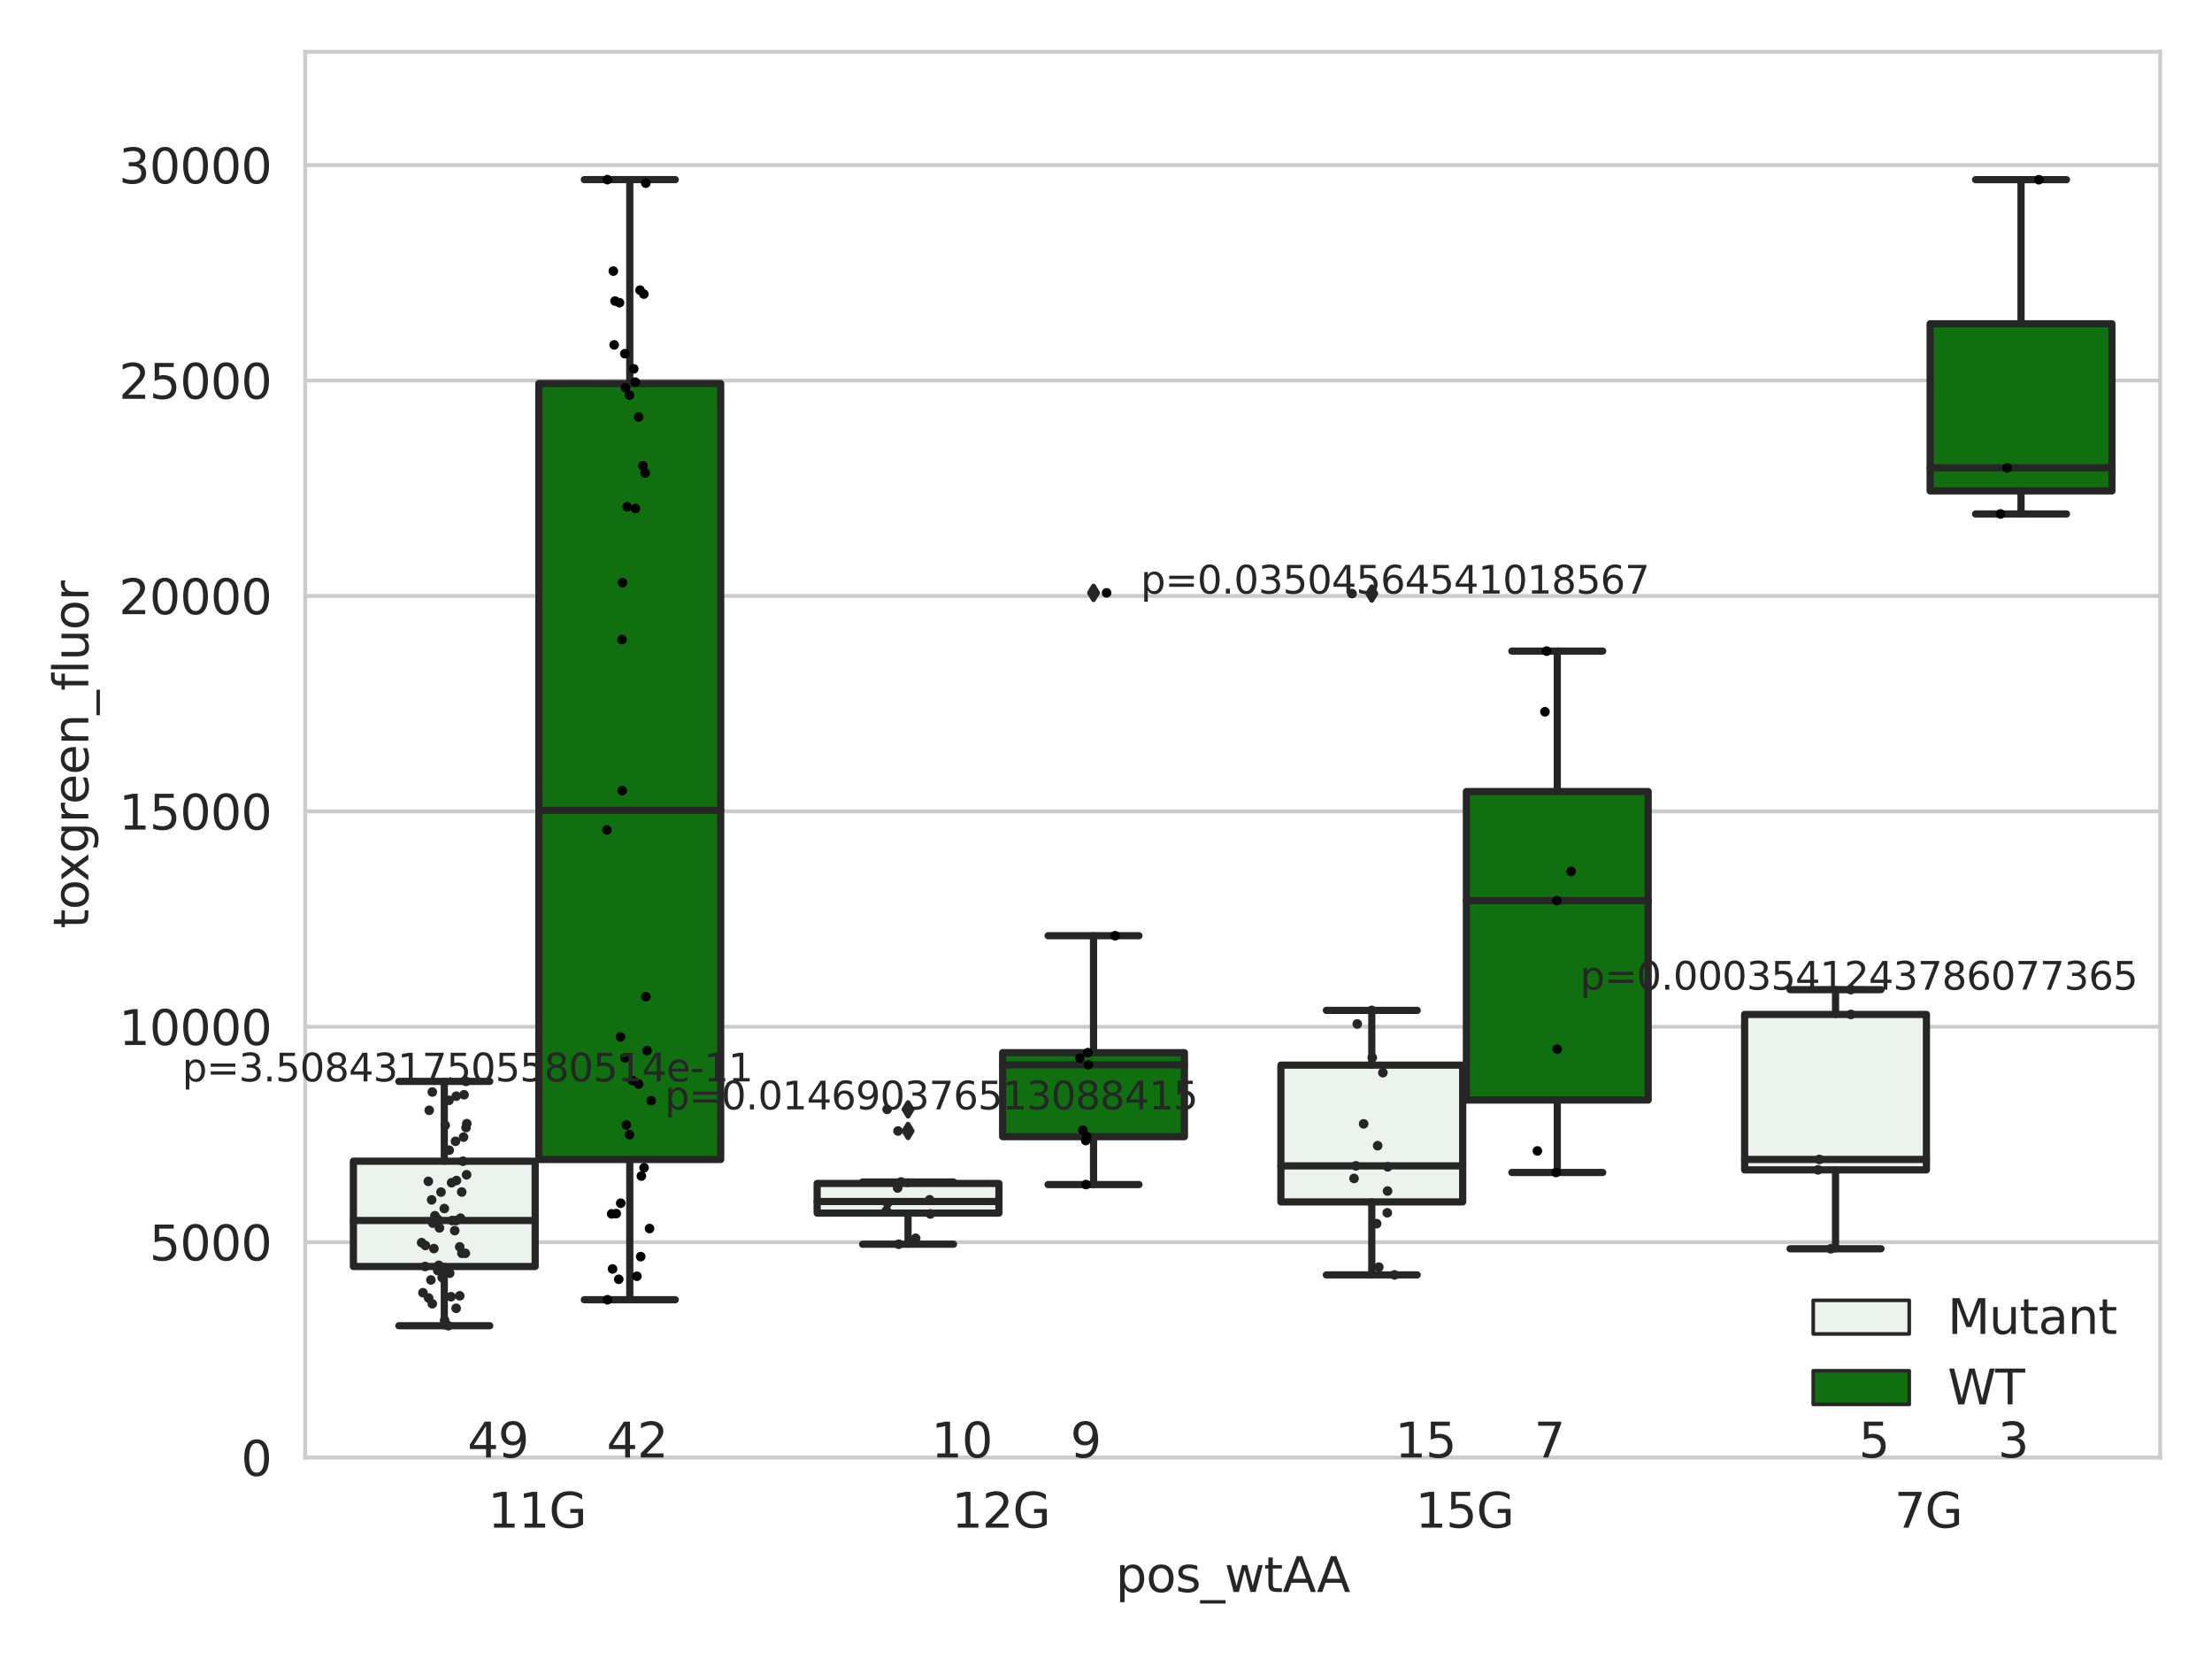 <?xml version="1.0" encoding="utf-8" standalone="no"?>
<!DOCTYPE svg PUBLIC "-//W3C//DTD SVG 1.1//EN"
  "http://www.w3.org/Graphics/SVG/1.1/DTD/svg11.dtd">
<svg xmlns:xlink="http://www.w3.org/1999/xlink" width="460.8pt" height="345.6pt" viewBox="0 0 460.8 345.6" xmlns="http://www.w3.org/2000/svg" version="1.1">
 <defs>
  <style type="text/css">*{stroke-linejoin: round; stroke-linecap: butt}</style>
 </defs>
 <g id="figure_1">
  <g id="patch_1">
   <path d="M 0 345.6 
L 460.8 345.6 
L 460.8 0 
L 0 0 
z
" style="fill: #ffffff"/>
  </g>
  <g id="axes_1">
   <g id="patch_2">
    <path d="M 63.571 303.64 
L 450 303.64 
L 450 10.8 
L 63.571 10.8 
z
" style="fill: #ffffff"/>
   </g>
   <g id="matplotlib.axis_1">
    <g id="xtick_1">
     <g id="text_1">
      <!-- 11G -->
      <g style="fill: #262626" transform="translate(101.638 318.238)scale(0.1 -0.1)">
       <defs>
        <path id="DejaVuSans-31" d="M 794 531 
L 1825 531 
L 1825 4091 
L 703 3866 
L 703 4441 
L 1819 4666 
L 2450 4666 
L 2450 531 
L 3481 531 
L 3481 0 
L 794 0 
L 794 531 
z
" transform="scale(0.016)"/>
        <path id="DejaVuSans-47" d="M 3809 666 
L 3809 1919 
L 2778 1919 
L 2778 2438 
L 4434 2438 
L 4434 434 
Q 4069 175 3628 42 
Q 3188 -91 2688 -91 
Q 1594 -91 976 548 
Q 359 1188 359 2328 
Q 359 3472 976 4111 
Q 1594 4750 2688 4750 
Q 3144 4750 3555 4637 
Q 3966 4525 4313 4306 
L 4313 3634 
Q 3963 3931 3569 4081 
Q 3175 4231 2741 4231 
Q 1884 4231 1454 3753 
Q 1025 3275 1025 2328 
Q 1025 1384 1454 906 
Q 1884 428 2741 428 
Q 3075 428 3337 486 
Q 3600 544 3809 666 
z
" transform="scale(0.016)"/>
       </defs>
       <use xlink:href="#DejaVuSans-31"/>
       <use xlink:href="#DejaVuSans-31" x="63.623"/>
       <use xlink:href="#DejaVuSans-47" x="127.246"/>
      </g>
     </g>
    </g>
    <g id="xtick_2">
     <g id="text_2">
      <!-- 12G -->
      <g style="fill: #262626" transform="translate(198.245 318.238)scale(0.1 -0.1)">
       <defs>
        <path id="DejaVuSans-32" d="M 1228 531 
L 3431 531 
L 3431 0 
L 469 0 
L 469 531 
Q 828 903 1448 1529 
Q 2069 2156 2228 2338 
Q 2531 2678 2651 2914 
Q 2772 3150 2772 3378 
Q 2772 3750 2511 3984 
Q 2250 4219 1831 4219 
Q 1534 4219 1204 4116 
Q 875 4013 500 3803 
L 500 4441 
Q 881 4594 1212 4672 
Q 1544 4750 1819 4750 
Q 2544 4750 2975 4387 
Q 3406 4025 3406 3419 
Q 3406 3131 3298 2873 
Q 3191 2616 2906 2266 
Q 2828 2175 2409 1742 
Q 1991 1309 1228 531 
z
" transform="scale(0.016)"/>
       </defs>
       <use xlink:href="#DejaVuSans-31"/>
       <use xlink:href="#DejaVuSans-32" x="63.623"/>
       <use xlink:href="#DejaVuSans-47" x="127.246"/>
      </g>
     </g>
    </g>
    <g id="xtick_3">
     <g id="text_3">
      <!-- 15G -->
      <g style="fill: #262626" transform="translate(294.853 318.238)scale(0.1 -0.1)">
       <defs>
        <path id="DejaVuSans-35" d="M 691 4666 
L 3169 4666 
L 3169 4134 
L 1269 4134 
L 1269 2991 
Q 1406 3038 1543 3061 
Q 1681 3084 1819 3084 
Q 2600 3084 3056 2656 
Q 3513 2228 3513 1497 
Q 3513 744 3044 326 
Q 2575 -91 1722 -91 
Q 1428 -91 1123 -41 
Q 819 9 494 109 
L 494 744 
Q 775 591 1075 516 
Q 1375 441 1709 441 
Q 2250 441 2565 725 
Q 2881 1009 2881 1497 
Q 2881 1984 2565 2268 
Q 2250 2553 1709 2553 
Q 1456 2553 1204 2497 
Q 953 2441 691 2322 
L 691 4666 
z
" transform="scale(0.016)"/>
       </defs>
       <use xlink:href="#DejaVuSans-31"/>
       <use xlink:href="#DejaVuSans-35" x="63.623"/>
       <use xlink:href="#DejaVuSans-47" x="127.246"/>
      </g>
     </g>
    </g>
    <g id="xtick_4">
     <g id="text_4">
      <!-- 7G -->
      <g style="fill: #262626" transform="translate(394.641 318.238)scale(0.1 -0.1)">
       <defs>
        <path id="DejaVuSans-37" d="M 525 4666 
L 3525 4666 
L 3525 4397 
L 1831 0 
L 1172 0 
L 2766 4134 
L 525 4134 
L 525 4666 
z
" transform="scale(0.016)"/>
       </defs>
       <use xlink:href="#DejaVuSans-37"/>
       <use xlink:href="#DejaVuSans-47" x="63.623"/>
      </g>
     </g>
    </g>
    <g id="text_5">
     <!-- pos_wtAA -->
     <g style="fill: #262626" transform="translate(232.42 331.638)scale(0.1 -0.1)">
      <defs>
       <path id="DejaVuSans-70" d="M 1159 525 
L 1159 -1331 
L 581 -1331 
L 581 3500 
L 1159 3500 
L 1159 2969 
Q 1341 3281 1617 3432 
Q 1894 3584 2278 3584 
Q 2916 3584 3314 3078 
Q 3713 2572 3713 1747 
Q 3713 922 3314 415 
Q 2916 -91 2278 -91 
Q 1894 -91 1617 61 
Q 1341 213 1159 525 
z
M 3116 1747 
Q 3116 2381 2855 2742 
Q 2594 3103 2138 3103 
Q 1681 3103 1420 2742 
Q 1159 2381 1159 1747 
Q 1159 1113 1420 752 
Q 1681 391 2138 391 
Q 2594 391 2855 752 
Q 3116 1113 3116 1747 
z
" transform="scale(0.016)"/>
       <path id="DejaVuSans-6f" d="M 1959 3097 
Q 1497 3097 1228 2736 
Q 959 2375 959 1747 
Q 959 1119 1226 758 
Q 1494 397 1959 397 
Q 2419 397 2687 759 
Q 2956 1122 2956 1747 
Q 2956 2369 2687 2733 
Q 2419 3097 1959 3097 
z
M 1959 3584 
Q 2709 3584 3137 3096 
Q 3566 2609 3566 1747 
Q 3566 888 3137 398 
Q 2709 -91 1959 -91 
Q 1206 -91 779 398 
Q 353 888 353 1747 
Q 353 2609 779 3096 
Q 1206 3584 1959 3584 
z
" transform="scale(0.016)"/>
       <path id="DejaVuSans-73" d="M 2834 3397 
L 2834 2853 
Q 2591 2978 2328 3040 
Q 2066 3103 1784 3103 
Q 1356 3103 1142 2972 
Q 928 2841 928 2578 
Q 928 2378 1081 2264 
Q 1234 2150 1697 2047 
L 1894 2003 
Q 2506 1872 2764 1633 
Q 3022 1394 3022 966 
Q 3022 478 2636 193 
Q 2250 -91 1575 -91 
Q 1294 -91 989 -36 
Q 684 19 347 128 
L 347 722 
Q 666 556 975 473 
Q 1284 391 1588 391 
Q 1994 391 2212 530 
Q 2431 669 2431 922 
Q 2431 1156 2273 1281 
Q 2116 1406 1581 1522 
L 1381 1569 
Q 847 1681 609 1914 
Q 372 2147 372 2553 
Q 372 3047 722 3315 
Q 1072 3584 1716 3584 
Q 2034 3584 2315 3537 
Q 2597 3491 2834 3397 
z
" transform="scale(0.016)"/>
       <path id="DejaVuSans-5f" d="M 3263 -1063 
L 3263 -1509 
L -63 -1509 
L -63 -1063 
L 3263 -1063 
z
" transform="scale(0.016)"/>
       <path id="DejaVuSans-77" d="M 269 3500 
L 844 3500 
L 1563 769 
L 2278 3500 
L 2956 3500 
L 3675 769 
L 4391 3500 
L 4966 3500 
L 4050 0 
L 3372 0 
L 2619 2869 
L 1863 0 
L 1184 0 
L 269 3500 
z
" transform="scale(0.016)"/>
       <path id="DejaVuSans-74" d="M 1172 4494 
L 1172 3500 
L 2356 3500 
L 2356 3053 
L 1172 3053 
L 1172 1153 
Q 1172 725 1289 603 
Q 1406 481 1766 481 
L 2356 481 
L 2356 0 
L 1766 0 
Q 1100 0 847 248 
Q 594 497 594 1153 
L 594 3053 
L 172 3053 
L 172 3500 
L 594 3500 
L 594 4494 
L 1172 4494 
z
" transform="scale(0.016)"/>
       <path id="DejaVuSans-41" d="M 2188 4044 
L 1331 1722 
L 3047 1722 
L 2188 4044 
z
M 1831 4666 
L 2547 4666 
L 4325 0 
L 3669 0 
L 3244 1197 
L 1141 1197 
L 716 0 
L 50 0 
L 1831 4666 
z
" transform="scale(0.016)"/>
      </defs>
      <use xlink:href="#DejaVuSans-70"/>
      <use xlink:href="#DejaVuSans-6f" x="63.477"/>
      <use xlink:href="#DejaVuSans-73" x="124.658"/>
      <use xlink:href="#DejaVuSans-5f" x="176.758"/>
      <use xlink:href="#DejaVuSans-77" x="226.758"/>
      <use xlink:href="#DejaVuSans-74" x="308.545"/>
      <use xlink:href="#DejaVuSans-41" x="347.754"/>
      <use xlink:href="#DejaVuSans-41" x="418.912"/>
     </g>
    </g>
   </g>
   <g id="matplotlib.axis_2">
    <g id="ytick_1">
     <g id="line2d_1">
      <path d="M 63.571 303.64 
L 450 303.64 
" clip-path="url(#pd0b4ebf2c4)" style="fill: none; stroke: #cccccc; stroke-width: 0.8; stroke-linecap: round"/>
     </g>
     <g id="text_6">
      <!-- 0 -->
      <g style="fill: #262626" transform="translate(50.209 307.439)scale(0.1 -0.1)">
       <defs>
        <path id="DejaVuSans-30" d="M 2034 4250 
Q 1547 4250 1301 3770 
Q 1056 3291 1056 2328 
Q 1056 1369 1301 889 
Q 1547 409 2034 409 
Q 2525 409 2770 889 
Q 3016 1369 3016 2328 
Q 3016 3291 2770 3770 
Q 2525 4250 2034 4250 
z
M 2034 4750 
Q 2819 4750 3233 4129 
Q 3647 3509 3647 2328 
Q 3647 1150 3233 529 
Q 2819 -91 2034 -91 
Q 1250 -91 836 529 
Q 422 1150 422 2328 
Q 422 3509 836 4129 
Q 1250 4750 2034 4750 
z
" transform="scale(0.016)"/>
       </defs>
       <use xlink:href="#DejaVuSans-30"/>
      </g>
     </g>
    </g>
    <g id="ytick_2">
     <g id="line2d_2">
      <path d="M 63.571 258.767 
L 450 258.767 
" clip-path="url(#pd0b4ebf2c4)" style="fill: none; stroke: #cccccc; stroke-width: 0.8; stroke-linecap: round"/>
     </g>
     <g id="text_7">
      <!-- 5000 -->
      <g style="fill: #262626" transform="translate(31.121 262.566)scale(0.1 -0.1)">
       <use xlink:href="#DejaVuSans-35"/>
       <use xlink:href="#DejaVuSans-30" x="63.623"/>
       <use xlink:href="#DejaVuSans-30" x="127.246"/>
       <use xlink:href="#DejaVuSans-30" x="190.869"/>
      </g>
     </g>
    </g>
    <g id="ytick_3">
     <g id="line2d_3">
      <path d="M 63.571 213.894 
L 450 213.894 
" clip-path="url(#pd0b4ebf2c4)" style="fill: none; stroke: #cccccc; stroke-width: 0.8; stroke-linecap: round"/>
     </g>
     <g id="text_8">
      <!-- 10000 -->
      <g style="fill: #262626" transform="translate(24.759 217.694)scale(0.1 -0.1)">
       <use xlink:href="#DejaVuSans-31"/>
       <use xlink:href="#DejaVuSans-30" x="63.623"/>
       <use xlink:href="#DejaVuSans-30" x="127.246"/>
       <use xlink:href="#DejaVuSans-30" x="190.869"/>
       <use xlink:href="#DejaVuSans-30" x="254.492"/>
      </g>
     </g>
    </g>
    <g id="ytick_4">
     <g id="line2d_4">
      <path d="M 63.571 169.021 
L 450 169.021 
" clip-path="url(#pd0b4ebf2c4)" style="fill: none; stroke: #cccccc; stroke-width: 0.8; stroke-linecap: round"/>
     </g>
     <g id="text_9">
      <!-- 15000 -->
      <g style="fill: #262626" transform="translate(24.759 172.821)scale(0.1 -0.1)">
       <use xlink:href="#DejaVuSans-31"/>
       <use xlink:href="#DejaVuSans-35" x="63.623"/>
       <use xlink:href="#DejaVuSans-30" x="127.246"/>
       <use xlink:href="#DejaVuSans-30" x="190.869"/>
       <use xlink:href="#DejaVuSans-30" x="254.492"/>
      </g>
     </g>
    </g>
    <g id="ytick_5">
     <g id="line2d_5">
      <path d="M 63.571 124.149 
L 450 124.149 
" clip-path="url(#pd0b4ebf2c4)" style="fill: none; stroke: #cccccc; stroke-width: 0.8; stroke-linecap: round"/>
     </g>
     <g id="text_10">
      <!-- 20000 -->
      <g style="fill: #262626" transform="translate(24.759 127.948)scale(0.1 -0.1)">
       <use xlink:href="#DejaVuSans-32"/>
       <use xlink:href="#DejaVuSans-30" x="63.623"/>
       <use xlink:href="#DejaVuSans-30" x="127.246"/>
       <use xlink:href="#DejaVuSans-30" x="190.869"/>
       <use xlink:href="#DejaVuSans-30" x="254.492"/>
      </g>
     </g>
    </g>
    <g id="ytick_6">
     <g id="line2d_6">
      <path d="M 63.571 79.276 
L 450 79.276 
" clip-path="url(#pd0b4ebf2c4)" style="fill: none; stroke: #cccccc; stroke-width: 0.8; stroke-linecap: round"/>
     </g>
     <g id="text_11">
      <!-- 25000 -->
      <g style="fill: #262626" transform="translate(24.759 83.075)scale(0.1 -0.1)">
       <use xlink:href="#DejaVuSans-32"/>
       <use xlink:href="#DejaVuSans-35" x="63.623"/>
       <use xlink:href="#DejaVuSans-30" x="127.246"/>
       <use xlink:href="#DejaVuSans-30" x="190.869"/>
       <use xlink:href="#DejaVuSans-30" x="254.492"/>
      </g>
     </g>
    </g>
    <g id="ytick_7">
     <g id="line2d_7">
      <path d="M 63.571 34.403 
L 450 34.403 
" clip-path="url(#pd0b4ebf2c4)" style="fill: none; stroke: #cccccc; stroke-width: 0.8; stroke-linecap: round"/>
     </g>
     <g id="text_12">
      <!-- 30000 -->
      <g style="fill: #262626" transform="translate(24.759 38.202)scale(0.1 -0.1)">
       <defs>
        <path id="DejaVuSans-33" d="M 2597 2516 
Q 3050 2419 3304 2112 
Q 3559 1806 3559 1356 
Q 3559 666 3084 287 
Q 2609 -91 1734 -91 
Q 1441 -91 1130 -33 
Q 819 25 488 141 
L 488 750 
Q 750 597 1062 519 
Q 1375 441 1716 441 
Q 2309 441 2620 675 
Q 2931 909 2931 1356 
Q 2931 1769 2642 2001 
Q 2353 2234 1838 2234 
L 1294 2234 
L 1294 2753 
L 1863 2753 
Q 2328 2753 2575 2939 
Q 2822 3125 2822 3475 
Q 2822 3834 2567 4026 
Q 2313 4219 1838 4219 
Q 1578 4219 1281 4162 
Q 984 4106 628 3988 
L 628 4550 
Q 988 4650 1302 4700 
Q 1616 4750 1894 4750 
Q 2613 4750 3031 4423 
Q 3450 4097 3450 3541 
Q 3450 3153 3228 2886 
Q 3006 2619 2597 2516 
z
" transform="scale(0.016)"/>
       </defs>
       <use xlink:href="#DejaVuSans-33"/>
       <use xlink:href="#DejaVuSans-30" x="63.623"/>
       <use xlink:href="#DejaVuSans-30" x="127.246"/>
       <use xlink:href="#DejaVuSans-30" x="190.869"/>
       <use xlink:href="#DejaVuSans-30" x="254.492"/>
      </g>
     </g>
    </g>
    <g id="text_13">
     <!-- toxgreen_fluor -->
     <g style="fill: #262626" transform="translate(18.401 193.415)rotate(-90)scale(0.1 -0.1)">
      <defs>
       <path id="DejaVuSans-78" d="M 3513 3500 
L 2247 1797 
L 3578 0 
L 2900 0 
L 1881 1375 
L 863 0 
L 184 0 
L 1544 1831 
L 300 3500 
L 978 3500 
L 1906 2253 
L 2834 3500 
L 3513 3500 
z
" transform="scale(0.016)"/>
       <path id="DejaVuSans-67" d="M 2906 1791 
Q 2906 2416 2648 2759 
Q 2391 3103 1925 3103 
Q 1463 3103 1205 2759 
Q 947 2416 947 1791 
Q 947 1169 1205 825 
Q 1463 481 1925 481 
Q 2391 481 2648 825 
Q 2906 1169 2906 1791 
z
M 3481 434 
Q 3481 -459 3084 -895 
Q 2688 -1331 1869 -1331 
Q 1566 -1331 1297 -1286 
Q 1028 -1241 775 -1147 
L 775 -588 
Q 1028 -725 1275 -790 
Q 1522 -856 1778 -856 
Q 2344 -856 2625 -561 
Q 2906 -266 2906 331 
L 2906 616 
Q 2728 306 2450 153 
Q 2172 0 1784 0 
Q 1141 0 747 490 
Q 353 981 353 1791 
Q 353 2603 747 3093 
Q 1141 3584 1784 3584 
Q 2172 3584 2450 3431 
Q 2728 3278 2906 2969 
L 2906 3500 
L 3481 3500 
L 3481 434 
z
" transform="scale(0.016)"/>
       <path id="DejaVuSans-72" d="M 2631 2963 
Q 2534 3019 2420 3045 
Q 2306 3072 2169 3072 
Q 1681 3072 1420 2755 
Q 1159 2438 1159 1844 
L 1159 0 
L 581 0 
L 581 3500 
L 1159 3500 
L 1159 2956 
Q 1341 3275 1631 3429 
Q 1922 3584 2338 3584 
Q 2397 3584 2469 3576 
Q 2541 3569 2628 3553 
L 2631 2963 
z
" transform="scale(0.016)"/>
       <path id="DejaVuSans-65" d="M 3597 1894 
L 3597 1613 
L 953 1613 
Q 991 1019 1311 708 
Q 1631 397 2203 397 
Q 2534 397 2845 478 
Q 3156 559 3463 722 
L 3463 178 
Q 3153 47 2828 -22 
Q 2503 -91 2169 -91 
Q 1331 -91 842 396 
Q 353 884 353 1716 
Q 353 2575 817 3079 
Q 1281 3584 2069 3584 
Q 2775 3584 3186 3129 
Q 3597 2675 3597 1894 
z
M 3022 2063 
Q 3016 2534 2758 2815 
Q 2500 3097 2075 3097 
Q 1594 3097 1305 2825 
Q 1016 2553 972 2059 
L 3022 2063 
z
" transform="scale(0.016)"/>
       <path id="DejaVuSans-6e" d="M 3513 2113 
L 3513 0 
L 2938 0 
L 2938 2094 
Q 2938 2591 2744 2837 
Q 2550 3084 2163 3084 
Q 1697 3084 1428 2787 
Q 1159 2491 1159 1978 
L 1159 0 
L 581 0 
L 581 3500 
L 1159 3500 
L 1159 2956 
Q 1366 3272 1645 3428 
Q 1925 3584 2291 3584 
Q 2894 3584 3203 3211 
Q 3513 2838 3513 2113 
z
" transform="scale(0.016)"/>
       <path id="DejaVuSans-66" d="M 2375 4863 
L 2375 4384 
L 1825 4384 
Q 1516 4384 1395 4259 
Q 1275 4134 1275 3809 
L 1275 3500 
L 2222 3500 
L 2222 3053 
L 1275 3053 
L 1275 0 
L 697 0 
L 697 3053 
L 147 3053 
L 147 3500 
L 697 3500 
L 697 3744 
Q 697 4328 969 4595 
Q 1241 4863 1831 4863 
L 2375 4863 
z
" transform="scale(0.016)"/>
       <path id="DejaVuSans-6c" d="M 603 4863 
L 1178 4863 
L 1178 0 
L 603 0 
L 603 4863 
z
" transform="scale(0.016)"/>
       <path id="DejaVuSans-75" d="M 544 1381 
L 544 3500 
L 1119 3500 
L 1119 1403 
Q 1119 906 1312 657 
Q 1506 409 1894 409 
Q 2359 409 2629 706 
Q 2900 1003 2900 1516 
L 2900 3500 
L 3475 3500 
L 3475 0 
L 2900 0 
L 2900 538 
Q 2691 219 2414 64 
Q 2138 -91 1772 -91 
Q 1169 -91 856 284 
Q 544 659 544 1381 
z
M 1991 3584 
L 1991 3584 
z
" transform="scale(0.016)"/>
      </defs>
      <use xlink:href="#DejaVuSans-74"/>
      <use xlink:href="#DejaVuSans-6f" x="39.209"/>
      <use xlink:href="#DejaVuSans-78" x="97.266"/>
      <use xlink:href="#DejaVuSans-67" x="156.445"/>
      <use xlink:href="#DejaVuSans-72" x="219.922"/>
      <use xlink:href="#DejaVuSans-65" x="258.785"/>
      <use xlink:href="#DejaVuSans-65" x="320.309"/>
      <use xlink:href="#DejaVuSans-6e" x="381.832"/>
      <use xlink:href="#DejaVuSans-5f" x="445.211"/>
      <use xlink:href="#DejaVuSans-66" x="495.211"/>
      <use xlink:href="#DejaVuSans-6c" x="530.416"/>
      <use xlink:href="#DejaVuSans-75" x="558.199"/>
      <use xlink:href="#DejaVuSans-6f" x="621.578"/>
      <use xlink:href="#DejaVuSans-72" x="682.76"/>
     </g>
    </g>
   </g>
   <g id="patch_3">
    <path d="M 73.618 263.831 
L 111.488 263.831 
L 111.488 241.9 
L 73.618 241.9 
L 73.618 263.831 
z
" clip-path="url(#pd0b4ebf2c4)" style="fill: #ecf2ec; stroke: #262626; stroke-width: 1.5; stroke-linejoin: miter"/>
   </g>
   <g id="patch_4">
    <path d="M 112.261 241.539 
L 150.131 241.539 
L 150.131 79.898 
L 112.261 79.898 
L 112.261 241.539 
z
" clip-path="url(#pd0b4ebf2c4)" style="fill: #107010; stroke: #262626; stroke-width: 1.5; stroke-linejoin: miter"/>
   </g>
   <g id="patch_5">
    <path d="M 170.226 252.711 
L 208.096 252.711 
L 208.096 246.539 
L 170.226 246.539 
L 170.226 252.711 
z
" clip-path="url(#pd0b4ebf2c4)" style="fill: #ecf2ec; stroke: #262626; stroke-width: 1.5; stroke-linejoin: miter"/>
   </g>
   <g id="patch_6">
    <path d="M 208.868 236.788 
L 246.738 236.788 
L 246.738 219.291 
L 208.868 219.291 
L 208.868 236.788 
z
" clip-path="url(#pd0b4ebf2c4)" style="fill: #107010; stroke: #262626; stroke-width: 1.5; stroke-linejoin: miter"/>
   </g>
   <g id="patch_7">
    <path d="M 266.833 250.382 
L 304.703 250.382 
L 304.703 221.887 
L 266.833 221.887 
L 266.833 250.382 
z
" clip-path="url(#pd0b4ebf2c4)" style="fill: #ecf2ec; stroke: #262626; stroke-width: 1.5; stroke-linejoin: miter"/>
   </g>
   <g id="patch_8">
    <path d="M 305.476 229.16 
L 343.346 229.16 
L 343.346 164.898 
L 305.476 164.898 
L 305.476 229.16 
z
" clip-path="url(#pd0b4ebf2c4)" style="fill: #107010; stroke: #262626; stroke-width: 1.5; stroke-linejoin: miter"/>
   </g>
   <g id="patch_9">
    <path d="M 363.44 243.706 
L 401.31 243.706 
L 401.31 211.324 
L 363.44 211.324 
L 363.44 243.706 
z
" clip-path="url(#pd0b4ebf2c4)" style="fill: #ecf2ec; stroke: #262626; stroke-width: 1.5; stroke-linejoin: miter"/>
   </g>
   <g id="patch_10">
    <path d="M 402.083 102.265 
L 439.953 102.265 
L 439.953 67.446 
L 402.083 67.446 
L 402.083 102.265 
z
" clip-path="url(#pd0b4ebf2c4)" style="fill: #107010; stroke: #262626; stroke-width: 1.5; stroke-linejoin: miter"/>
   </g>
   <g id="patch_11">
    <path d="M 111.875 303.64 
L 111.875 303.64 
L 111.875 303.64 
L 111.875 303.64 
z
" clip-path="url(#pd0b4ebf2c4)" style="fill: #ecf2ec; stroke: #262626; stroke-width: 0.75; stroke-linejoin: miter"/>
   </g>
   <g id="patch_12">
    <path d="M 111.875 303.64 
L 111.875 303.64 
L 111.875 303.64 
L 111.875 303.64 
z
" clip-path="url(#pd0b4ebf2c4)" style="fill: #107010; stroke: #262626; stroke-width: 0.75; stroke-linejoin: miter"/>
   </g>
   <g id="PathCollection_1"/>
   <g id="PathCollection_2"/>
   <g id="line2d_8">
    <path d="M 92.553 263.831 
L 92.553 276.172 
" clip-path="url(#pd0b4ebf2c4)" style="fill: none; stroke: #262626; stroke-width: 1.5; stroke-linecap: round"/>
   </g>
   <g id="line2d_9">
    <path d="M 92.553 241.9 
L 92.553 225.272 
" clip-path="url(#pd0b4ebf2c4)" style="fill: none; stroke: #262626; stroke-width: 1.5; stroke-linecap: round"/>
   </g>
   <g id="line2d_10">
    <path d="M 83.086 276.172 
L 102.021 276.172 
" clip-path="url(#pd0b4ebf2c4)" style="fill: none; stroke: #262626; stroke-width: 1.5; stroke-linecap: round"/>
   </g>
   <g id="line2d_11">
    <path d="M 83.086 225.272 
L 102.021 225.272 
" clip-path="url(#pd0b4ebf2c4)" style="fill: none; stroke: #262626; stroke-width: 1.5; stroke-linecap: round"/>
   </g>
   <g id="line2d_12"/>
   <g id="line2d_13">
    <path d="M 131.196 241.539 
L 131.196 270.76 
" clip-path="url(#pd0b4ebf2c4)" style="fill: none; stroke: #262626; stroke-width: 1.5; stroke-linecap: round"/>
   </g>
   <g id="line2d_14">
    <path d="M 131.196 79.898 
L 131.196 37.422 
" clip-path="url(#pd0b4ebf2c4)" style="fill: none; stroke: #262626; stroke-width: 1.5; stroke-linecap: round"/>
   </g>
   <g id="line2d_15">
    <path d="M 121.729 270.76 
L 140.664 270.76 
" clip-path="url(#pd0b4ebf2c4)" style="fill: none; stroke: #262626; stroke-width: 1.5; stroke-linecap: round"/>
   </g>
   <g id="line2d_16">
    <path d="M 121.729 37.422 
L 140.664 37.422 
" clip-path="url(#pd0b4ebf2c4)" style="fill: none; stroke: #262626; stroke-width: 1.5; stroke-linecap: round"/>
   </g>
   <g id="line2d_17"/>
   <g id="line2d_18">
    <path d="M 189.161 252.711 
L 189.161 259.195 
" clip-path="url(#pd0b4ebf2c4)" style="fill: none; stroke: #262626; stroke-width: 1.5; stroke-linecap: round"/>
   </g>
   <g id="line2d_19">
    <path d="M 189.161 246.539 
L 189.161 246.226 
" clip-path="url(#pd0b4ebf2c4)" style="fill: none; stroke: #262626; stroke-width: 1.5; stroke-linecap: round"/>
   </g>
   <g id="line2d_20">
    <path d="M 179.693 259.195 
L 198.628 259.195 
" clip-path="url(#pd0b4ebf2c4)" style="fill: none; stroke: #262626; stroke-width: 1.5; stroke-linecap: round"/>
   </g>
   <g id="line2d_21">
    <path d="M 179.693 246.226 
L 198.628 246.226 
" clip-path="url(#pd0b4ebf2c4)" style="fill: none; stroke: #262626; stroke-width: 1.5; stroke-linecap: round"/>
   </g>
   <g id="line2d_22">
    <defs>
     <path id="m8ffcdf9b1b" d="M -0 1.414 
L 0.849 0 
L 0 -1.414 
L -0.849 -0 
z
" style="stroke: #262626; stroke-linejoin: miter"/>
    </defs>
    <g clip-path="url(#pd0b4ebf2c4)">
     <use xlink:href="#m8ffcdf9b1b" x="189.161" y="235.605" style="fill: #262626; stroke: #262626; stroke-linejoin: miter"/>
     <use xlink:href="#m8ffcdf9b1b" x="189.161" y="231.103" style="fill: #262626; stroke: #262626; stroke-linejoin: miter"/>
    </g>
   </g>
   <g id="line2d_23">
    <path d="M 227.803 236.788 
L 227.803 246.768 
" clip-path="url(#pd0b4ebf2c4)" style="fill: none; stroke: #262626; stroke-width: 1.5; stroke-linecap: round"/>
   </g>
   <g id="line2d_24">
    <path d="M 227.803 219.291 
L 227.803 194.929 
" clip-path="url(#pd0b4ebf2c4)" style="fill: none; stroke: #262626; stroke-width: 1.5; stroke-linecap: round"/>
   </g>
   <g id="line2d_25">
    <path d="M 218.336 246.768 
L 237.271 246.768 
" clip-path="url(#pd0b4ebf2c4)" style="fill: none; stroke: #262626; stroke-width: 1.5; stroke-linecap: round"/>
   </g>
   <g id="line2d_26">
    <path d="M 218.336 194.929 
L 237.271 194.929 
" clip-path="url(#pd0b4ebf2c4)" style="fill: none; stroke: #262626; stroke-width: 1.5; stroke-linecap: round"/>
   </g>
   <g id="line2d_27">
    <g clip-path="url(#pd0b4ebf2c4)">
     <use xlink:href="#m8ffcdf9b1b" x="227.803" y="123.506" style="fill: #262626; stroke: #262626; stroke-linejoin: miter"/>
    </g>
   </g>
   <g id="line2d_28">
    <path d="M 285.768 250.382 
L 285.768 265.585 
" clip-path="url(#pd0b4ebf2c4)" style="fill: none; stroke: #262626; stroke-width: 1.5; stroke-linecap: round"/>
   </g>
   <g id="line2d_29">
    <path d="M 285.768 221.887 
L 285.768 210.481 
" clip-path="url(#pd0b4ebf2c4)" style="fill: none; stroke: #262626; stroke-width: 1.5; stroke-linecap: round"/>
   </g>
   <g id="line2d_30">
    <path d="M 276.3 265.585 
L 295.235 265.585 
" clip-path="url(#pd0b4ebf2c4)" style="fill: none; stroke: #262626; stroke-width: 1.5; stroke-linecap: round"/>
   </g>
   <g id="line2d_31">
    <path d="M 276.3 210.481 
L 295.235 210.481 
" clip-path="url(#pd0b4ebf2c4)" style="fill: none; stroke: #262626; stroke-width: 1.5; stroke-linecap: round"/>
   </g>
   <g id="line2d_32">
    <g clip-path="url(#pd0b4ebf2c4)">
     <use xlink:href="#m8ffcdf9b1b" x="285.768" y="123.654" style="fill: #262626; stroke: #262626; stroke-linejoin: miter"/>
    </g>
   </g>
   <g id="line2d_33">
    <path d="M 324.411 229.16 
L 324.411 244.248 
" clip-path="url(#pd0b4ebf2c4)" style="fill: none; stroke: #262626; stroke-width: 1.5; stroke-linecap: round"/>
   </g>
   <g id="line2d_34">
    <path d="M 324.411 164.898 
L 324.411 135.634 
" clip-path="url(#pd0b4ebf2c4)" style="fill: none; stroke: #262626; stroke-width: 1.5; stroke-linecap: round"/>
   </g>
   <g id="line2d_35">
    <path d="M 314.943 244.248 
L 333.878 244.248 
" clip-path="url(#pd0b4ebf2c4)" style="fill: none; stroke: #262626; stroke-width: 1.5; stroke-linecap: round"/>
   </g>
   <g id="line2d_36">
    <path d="M 314.943 135.634 
L 333.878 135.634 
" clip-path="url(#pd0b4ebf2c4)" style="fill: none; stroke: #262626; stroke-width: 1.5; stroke-linecap: round"/>
   </g>
   <g id="line2d_37"/>
   <g id="line2d_38">
    <path d="M 382.375 243.706 
L 382.375 260.143 
" clip-path="url(#pd0b4ebf2c4)" style="fill: none; stroke: #262626; stroke-width: 1.5; stroke-linecap: round"/>
   </g>
   <g id="line2d_39">
    <path d="M 382.375 211.324 
L 382.375 206.163 
" clip-path="url(#pd0b4ebf2c4)" style="fill: none; stroke: #262626; stroke-width: 1.5; stroke-linecap: round"/>
   </g>
   <g id="line2d_40">
    <path d="M 372.907 260.143 
L 391.842 260.143 
" clip-path="url(#pd0b4ebf2c4)" style="fill: none; stroke: #262626; stroke-width: 1.5; stroke-linecap: round"/>
   </g>
   <g id="line2d_41">
    <path d="M 372.907 206.163 
L 391.842 206.163 
" clip-path="url(#pd0b4ebf2c4)" style="fill: none; stroke: #262626; stroke-width: 1.5; stroke-linecap: round"/>
   </g>
   <g id="line2d_42"/>
   <g id="line2d_43">
    <path d="M 421.018 102.265 
L 421.018 107.07 
" clip-path="url(#pd0b4ebf2c4)" style="fill: none; stroke: #262626; stroke-width: 1.5; stroke-linecap: round"/>
   </g>
   <g id="line2d_44">
    <path d="M 421.018 67.446 
L 421.018 37.432 
" clip-path="url(#pd0b4ebf2c4)" style="fill: none; stroke: #262626; stroke-width: 1.5; stroke-linecap: round"/>
   </g>
   <g id="line2d_45">
    <path d="M 411.55 107.07 
L 430.485 107.07 
" clip-path="url(#pd0b4ebf2c4)" style="fill: none; stroke: #262626; stroke-width: 1.5; stroke-linecap: round"/>
   </g>
   <g id="line2d_46">
    <path d="M 411.55 37.432 
L 430.485 37.432 
" clip-path="url(#pd0b4ebf2c4)" style="fill: none; stroke: #262626; stroke-width: 1.5; stroke-linecap: round"/>
   </g>
   <g id="line2d_47"/>
   <g id="line2d_48">
    <path d="M 73.618 254.255 
L 111.488 254.255 
" clip-path="url(#pd0b4ebf2c4)" style="fill: none; stroke: #262626; stroke-width: 1.5; stroke-linecap: round"/>
   </g>
   <g id="line2d_49">
    <path d="M 112.261 168.792 
L 150.131 168.792 
" clip-path="url(#pd0b4ebf2c4)" style="fill: none; stroke: #262626; stroke-width: 1.5; stroke-linecap: round"/>
   </g>
   <g id="line2d_50">
    <path d="M 170.226 250.294 
L 208.096 250.294 
" clip-path="url(#pd0b4ebf2c4)" style="fill: none; stroke: #262626; stroke-width: 1.5; stroke-linecap: round"/>
   </g>
   <g id="line2d_51">
    <path d="M 208.868 221.821 
L 246.738 221.821 
" clip-path="url(#pd0b4ebf2c4)" style="fill: none; stroke: #262626; stroke-width: 1.5; stroke-linecap: round"/>
   </g>
   <g id="line2d_52">
    <path d="M 266.833 242.869 
L 304.703 242.869 
" clip-path="url(#pd0b4ebf2c4)" style="fill: none; stroke: #262626; stroke-width: 1.5; stroke-linecap: round"/>
   </g>
   <g id="line2d_53">
    <path d="M 305.476 187.612 
L 343.346 187.612 
" clip-path="url(#pd0b4ebf2c4)" style="fill: none; stroke: #262626; stroke-width: 1.5; stroke-linecap: round"/>
   </g>
   <g id="line2d_54">
    <path d="M 363.44 241.532 
L 401.31 241.532 
" clip-path="url(#pd0b4ebf2c4)" style="fill: none; stroke: #262626; stroke-width: 1.5; stroke-linecap: round"/>
   </g>
   <g id="line2d_55">
    <path d="M 402.083 97.46 
L 439.953 97.46 
" clip-path="url(#pd0b4ebf2c4)" style="fill: none; stroke: #262626; stroke-width: 1.5; stroke-linecap: round"/>
   </g>
   <g id="patch_13">
    <path d="M 63.571 303.64 
L 63.571 10.8 
" style="fill: none; stroke: #cccccc; stroke-width: 0.8; stroke-linejoin: miter; stroke-linecap: square"/>
   </g>
   <g id="patch_14">
    <path d="M 450 303.64 
L 450 10.8 
" style="fill: none; stroke: #cccccc; stroke-width: 0.8; stroke-linejoin: miter; stroke-linecap: square"/>
   </g>
   <g id="patch_15">
    <path d="M 63.571 303.64 
L 450 303.64 
" style="fill: none; stroke: #cccccc; stroke-width: 0.8; stroke-linejoin: miter; stroke-linecap: square"/>
   </g>
   <g id="patch_16">
    <path d="M 63.571 10.8 
L 450 10.8 
" style="fill: none; stroke: #cccccc; stroke-width: 0.8; stroke-linejoin: miter; stroke-linecap: square"/>
   </g>
   <g id="PathCollection_3">
    <defs>
     <path id="C0_0_0a1fc7b100" d="M 0 1 
C 0.265 1 0.52 0.895 0.707 0.707 
C 0.895 0.52 1 0.265 1 -0 
C 1 -0.265 0.895 -0.52 0.707 -0.707 
C 0.52 -0.895 0.265 -1 0 -1 
C -0.265 -1 -0.52 -0.895 -0.707 -0.707 
C -0.895 -0.52 -1 -0.265 -1 0 
C -1 0.265 -0.895 0.52 -0.707 0.707 
C -0.52 0.895 -0.265 1 0 1 
z
"/>
    </defs>
    <g clip-path="url(#pd0b4ebf2c4)">
     <use xlink:href="#C0_0_0a1fc7b100" x="95.774" y="269.937" style="fill: #262626"/>
    </g>
    <g clip-path="url(#pd0b4ebf2c4)">
     <use xlink:href="#C0_0_0a1fc7b100" x="97.246" y="234.082" style="fill: #262626"/>
    </g>
    <g clip-path="url(#pd0b4ebf2c4)">
     <use xlink:href="#C0_0_0a1fc7b100" x="94.881" y="237.753" style="fill: #262626"/>
    </g>
    <g clip-path="url(#pd0b4ebf2c4)">
     <use xlink:href="#C0_0_0a1fc7b100" x="93.582" y="239.606" style="fill: #262626"/>
    </g>
    <g clip-path="url(#pd0b4ebf2c4)">
     <use xlink:href="#C0_0_0a1fc7b100" x="90.6" y="253.26" style="fill: #262626"/>
    </g>
    <g clip-path="url(#pd0b4ebf2c4)">
     <use xlink:href="#C0_0_0a1fc7b100" x="96.557" y="236.883" style="fill: #262626"/>
    </g>
    <g clip-path="url(#pd0b4ebf2c4)">
     <use xlink:href="#C0_0_0a1fc7b100" x="96.438" y="241.9" style="fill: #262626"/>
    </g>
    <g clip-path="url(#pd0b4ebf2c4)">
     <use xlink:href="#C0_0_0a1fc7b100" x="97.084" y="234.9" style="fill: #262626"/>
    </g>
    <g clip-path="url(#pd0b4ebf2c4)">
     <use xlink:href="#C0_0_0a1fc7b100" x="90.056" y="271.599" style="fill: #262626"/>
    </g>
    <g clip-path="url(#pd0b4ebf2c4)">
     <use xlink:href="#C0_0_0a1fc7b100" x="93.546" y="229.215" style="fill: #262626"/>
    </g>
    <g clip-path="url(#pd0b4ebf2c4)">
     <use xlink:href="#C0_0_0a1fc7b100" x="96.182" y="248.32" style="fill: #262626"/>
    </g>
    <g clip-path="url(#pd0b4ebf2c4)">
     <use xlink:href="#C0_0_0a1fc7b100" x="94.727" y="256.361" style="fill: #262626"/>
    </g>
    <g clip-path="url(#pd0b4ebf2c4)">
     <use xlink:href="#C0_0_0a1fc7b100" x="95.935" y="253.763" style="fill: #262626"/>
    </g>
    <g clip-path="url(#pd0b4ebf2c4)">
     <use xlink:href="#C0_0_0a1fc7b100" x="96.222" y="261.082" style="fill: #262626"/>
    </g>
    <g clip-path="url(#pd0b4ebf2c4)">
     <use xlink:href="#C0_0_0a1fc7b100" x="89.227" y="246.098" style="fill: #262626"/>
    </g>
    <g clip-path="url(#pd0b4ebf2c4)">
     <use xlink:href="#C0_0_0a1fc7b100" x="92.559" y="251.763" style="fill: #262626"/>
    </g>
    <g clip-path="url(#pd0b4ebf2c4)">
     <use xlink:href="#C0_0_0a1fc7b100" x="95.086" y="245.923" style="fill: #262626"/>
    </g>
    <g clip-path="url(#pd0b4ebf2c4)">
     <use xlink:href="#C0_0_0a1fc7b100" x="89.291" y="270.396" style="fill: #262626"/>
    </g>
    <g clip-path="url(#pd0b4ebf2c4)">
     <use xlink:href="#C0_0_0a1fc7b100" x="92.621" y="275.039" style="fill: #262626"/>
    </g>
    <g clip-path="url(#pd0b4ebf2c4)">
     <use xlink:href="#C0_0_0a1fc7b100" x="95.02" y="254.255" style="fill: #262626"/>
    </g>
    <g clip-path="url(#pd0b4ebf2c4)">
     <use xlink:href="#C0_0_0a1fc7b100" x="89.92" y="249.955" style="fill: #262626"/>
    </g>
    <g clip-path="url(#pd0b4ebf2c4)">
     <use xlink:href="#C0_0_0a1fc7b100" x="90.166" y="254.801" style="fill: #262626"/>
    </g>
    <g clip-path="url(#pd0b4ebf2c4)">
     <use xlink:href="#C0_0_0a1fc7b100" x="87.831" y="258.863" style="fill: #262626"/>
    </g>
    <g clip-path="url(#pd0b4ebf2c4)">
     <use xlink:href="#C0_0_0a1fc7b100" x="94.074" y="246.385" style="fill: #262626"/>
    </g>
    <g clip-path="url(#pd0b4ebf2c4)">
     <use xlink:href="#C0_0_0a1fc7b100" x="89.414" y="231.294" style="fill: #262626"/>
    </g>
    <g clip-path="url(#pd0b4ebf2c4)">
     <use xlink:href="#C0_0_0a1fc7b100" x="91.407" y="263.588" style="fill: #262626"/>
    </g>
    <g clip-path="url(#pd0b4ebf2c4)">
     <use xlink:href="#C0_0_0a1fc7b100" x="94.184" y="254.257" style="fill: #262626"/>
    </g>
    <g clip-path="url(#pd0b4ebf2c4)">
     <use xlink:href="#C0_0_0a1fc7b100" x="93.685" y="265.233" style="fill: #262626"/>
    </g>
    <g clip-path="url(#pd0b4ebf2c4)">
     <use xlink:href="#C0_0_0a1fc7b100" x="91.867" y="248.338" style="fill: #262626"/>
    </g>
    <g clip-path="url(#pd0b4ebf2c4)">
     <use xlink:href="#C0_0_0a1fc7b100" x="95.023" y="272.54" style="fill: #262626"/>
    </g>
    <g clip-path="url(#pd0b4ebf2c4)">
     <use xlink:href="#C0_0_0a1fc7b100" x="90.389" y="260.102" style="fill: #262626"/>
    </g>
    <g clip-path="url(#pd0b4ebf2c4)">
     <use xlink:href="#C0_0_0a1fc7b100" x="97.08" y="225.272" style="fill: #262626"/>
    </g>
    <g clip-path="url(#pd0b4ebf2c4)">
     <use xlink:href="#C0_0_0a1fc7b100" x="96.938" y="261.087" style="fill: #262626"/>
    </g>
    <g clip-path="url(#pd0b4ebf2c4)">
     <use xlink:href="#C0_0_0a1fc7b100" x="92.108" y="266.143" style="fill: #262626"/>
    </g>
    <g clip-path="url(#pd0b4ebf2c4)">
     <use xlink:href="#C0_0_0a1fc7b100" x="97.199" y="244.726" style="fill: #262626"/>
    </g>
    <g clip-path="url(#pd0b4ebf2c4)">
     <use xlink:href="#C0_0_0a1fc7b100" x="93.952" y="270.127" style="fill: #262626"/>
    </g>
    <g clip-path="url(#pd0b4ebf2c4)">
     <use xlink:href="#C0_0_0a1fc7b100" x="95.043" y="228.352" style="fill: #262626"/>
    </g>
    <g clip-path="url(#pd0b4ebf2c4)">
     <use xlink:href="#C0_0_0a1fc7b100" x="91.197" y="264.678" style="fill: #262626"/>
    </g>
    <g clip-path="url(#pd0b4ebf2c4)">
     <use xlink:href="#C0_0_0a1fc7b100" x="92.748" y="234.418" style="fill: #262626"/>
    </g>
    <g clip-path="url(#pd0b4ebf2c4)">
     <use xlink:href="#C0_0_0a1fc7b100" x="93.385" y="276.172" style="fill: #262626"/>
    </g>
    <g clip-path="url(#pd0b4ebf2c4)">
     <use xlink:href="#C0_0_0a1fc7b100" x="90.056" y="227.485" style="fill: #262626"/>
    </g>
    <g clip-path="url(#pd0b4ebf2c4)">
     <use xlink:href="#C0_0_0a1fc7b100" x="88.11" y="269.301" style="fill: #262626"/>
    </g>
    <g clip-path="url(#pd0b4ebf2c4)">
     <use xlink:href="#C0_0_0a1fc7b100" x="91.551" y="255.793" style="fill: #262626"/>
    </g>
    <g clip-path="url(#pd0b4ebf2c4)">
     <use xlink:href="#C0_0_0a1fc7b100" x="96.673" y="228.056" style="fill: #262626"/>
    </g>
    <g clip-path="url(#pd0b4ebf2c4)">
     <use xlink:href="#C0_0_0a1fc7b100" x="89.762" y="266.642" style="fill: #262626"/>
    </g>
    <g clip-path="url(#pd0b4ebf2c4)">
     <use xlink:href="#C0_0_0a1fc7b100" x="88.619" y="259.452" style="fill: #262626"/>
    </g>
    <g clip-path="url(#pd0b4ebf2c4)">
     <use xlink:href="#C0_0_0a1fc7b100" x="95.771" y="259.741" style="fill: #262626"/>
    </g>
    <g clip-path="url(#pd0b4ebf2c4)">
     <use xlink:href="#C0_0_0a1fc7b100" x="88.556" y="263.831" style="fill: #262626"/>
    </g>
    <g clip-path="url(#pd0b4ebf2c4)">
     <use xlink:href="#C0_0_0a1fc7b100" x="91.218" y="254.032" style="fill: #262626"/>
    </g>
   </g>
   <g id="PathCollection_4">
    <defs>
     <path id="C1_0_1e74901f4c" d="M 0 1 
C 0.265 1 0.52 0.895 0.707 0.707 
C 0.895 0.52 1 0.265 1 -0 
C 1 -0.265 0.895 -0.52 0.707 -0.707 
C 0.52 -0.895 0.265 -1 0 -1 
C -0.265 -1 -0.52 -0.895 -0.707 -0.707 
C -0.895 -0.52 -1 -0.265 -1 0 
C -1 0.265 -0.895 0.52 -0.707 0.707 
C -0.52 0.895 -0.265 1 0 1 
z
"/>
    </defs>
    <g clip-path="url(#pd0b4ebf2c4)">
     <use xlink:href="#C1_0_1e74901f4c" x="130.653" y="105.572"/>
    </g>
    <g clip-path="url(#pd0b4ebf2c4)">
     <use xlink:href="#C1_0_1e74901f4c" x="130.299" y="80.769"/>
    </g>
    <g clip-path="url(#pd0b4ebf2c4)">
     <use xlink:href="#C1_0_1e74901f4c" x="128.372" y="252.822"/>
    </g>
    <g clip-path="url(#pd0b4ebf2c4)">
     <use xlink:href="#C1_0_1e74901f4c" x="127.772" y="56.479"/>
    </g>
    <g clip-path="url(#pd0b4ebf2c4)">
     <use xlink:href="#C1_0_1e74901f4c" x="130.469" y="234.351"/>
    </g>
    <g clip-path="url(#pd0b4ebf2c4)">
     <use xlink:href="#C1_0_1e74901f4c" x="130.166" y="73.689"/>
    </g>
    <g clip-path="url(#pd0b4ebf2c4)">
     <use xlink:href="#C1_0_1e74901f4c" x="129.583" y="133.236"/>
    </g>
    <g clip-path="url(#pd0b4ebf2c4)">
     <use xlink:href="#C1_0_1e74901f4c" x="129.057" y="63.063"/>
    </g>
    <g clip-path="url(#pd0b4ebf2c4)">
     <use xlink:href="#C1_0_1e74901f4c" x="134.532" y="38.163"/>
    </g>
    <g clip-path="url(#pd0b4ebf2c4)">
     <use xlink:href="#C1_0_1e74901f4c" x="134.398" y="98.551"/>
    </g>
    <g clip-path="url(#pd0b4ebf2c4)">
     <use xlink:href="#C1_0_1e74901f4c" x="128.122" y="62.724"/>
    </g>
    <g clip-path="url(#pd0b4ebf2c4)">
     <use xlink:href="#C1_0_1e74901f4c" x="132.029" y="76.841"/>
    </g>
    <g clip-path="url(#pd0b4ebf2c4)">
     <use xlink:href="#C1_0_1e74901f4c" x="133.336" y="60.442"/>
    </g>
    <g clip-path="url(#pd0b4ebf2c4)">
     <use xlink:href="#C1_0_1e74901f4c" x="127.941" y="71.84"/>
    </g>
    <g clip-path="url(#pd0b4ebf2c4)">
     <use xlink:href="#C1_0_1e74901f4c" x="126.531" y="37.422"/>
    </g>
    <g clip-path="url(#pd0b4ebf2c4)">
     <use xlink:href="#C1_0_1e74901f4c" x="129.25" y="215.992"/>
    </g>
    <g clip-path="url(#pd0b4ebf2c4)">
     <use xlink:href="#C1_0_1e74901f4c" x="131.77" y="225.116"/>
    </g>
    <g clip-path="url(#pd0b4ebf2c4)">
     <use xlink:href="#C1_0_1e74901f4c" x="131.156" y="236.37"/>
    </g>
    <g clip-path="url(#pd0b4ebf2c4)">
     <use xlink:href="#C1_0_1e74901f4c" x="131.137" y="82.312"/>
    </g>
    <g clip-path="url(#pd0b4ebf2c4)">
     <use xlink:href="#C1_0_1e74901f4c" x="135.311" y="255.924"/>
    </g>
    <g clip-path="url(#pd0b4ebf2c4)">
     <use xlink:href="#C1_0_1e74901f4c" x="132.678" y="265.864"/>
    </g>
    <g clip-path="url(#pd0b4ebf2c4)">
     <use xlink:href="#C1_0_1e74901f4c" x="130.191" y="220.375"/>
    </g>
    <g clip-path="url(#pd0b4ebf2c4)">
     <use xlink:href="#C1_0_1e74901f4c" x="133.611" y="244.997"/>
    </g>
    <g clip-path="url(#pd0b4ebf2c4)">
     <use xlink:href="#C1_0_1e74901f4c" x="133.475" y="261.779"/>
    </g>
    <g clip-path="url(#pd0b4ebf2c4)">
     <use xlink:href="#C1_0_1e74901f4c" x="133.937" y="97.029"/>
    </g>
    <g clip-path="url(#pd0b4ebf2c4)">
     <use xlink:href="#C1_0_1e74901f4c" x="129.622" y="164.694"/>
    </g>
    <g clip-path="url(#pd0b4ebf2c4)">
     <use xlink:href="#C1_0_1e74901f4c" x="128.897" y="266.499"/>
    </g>
    <g clip-path="url(#pd0b4ebf2c4)">
     <use xlink:href="#C1_0_1e74901f4c" x="134.557" y="207.623"/>
    </g>
    <g clip-path="url(#pd0b4ebf2c4)">
     <use xlink:href="#C1_0_1e74901f4c" x="133.056" y="225.825"/>
    </g>
    <g clip-path="url(#pd0b4ebf2c4)">
     <use xlink:href="#C1_0_1e74901f4c" x="134.803" y="218.861"/>
    </g>
    <g clip-path="url(#pd0b4ebf2c4)">
     <use xlink:href="#C1_0_1e74901f4c" x="133.041" y="86.857"/>
    </g>
    <g clip-path="url(#pd0b4ebf2c4)">
     <use xlink:href="#C1_0_1e74901f4c" x="126.546" y="270.76"/>
    </g>
    <g clip-path="url(#pd0b4ebf2c4)">
     <use xlink:href="#C1_0_1e74901f4c" x="127.416" y="252.873"/>
    </g>
    <g clip-path="url(#pd0b4ebf2c4)">
     <use xlink:href="#C1_0_1e74901f4c" x="132.384" y="105.939"/>
    </g>
    <g clip-path="url(#pd0b4ebf2c4)">
     <use xlink:href="#C1_0_1e74901f4c" x="134.171" y="243.262"/>
    </g>
    <g clip-path="url(#pd0b4ebf2c4)">
     <use xlink:href="#C1_0_1e74901f4c" x="134.122" y="61.267"/>
    </g>
    <g clip-path="url(#pd0b4ebf2c4)">
     <use xlink:href="#C1_0_1e74901f4c" x="129.307" y="250.653"/>
    </g>
    <g clip-path="url(#pd0b4ebf2c4)">
     <use xlink:href="#C1_0_1e74901f4c" x="135.652" y="229.291"/>
    </g>
    <g clip-path="url(#pd0b4ebf2c4)">
     <use xlink:href="#C1_0_1e74901f4c" x="127.606" y="264.343"/>
    </g>
    <g clip-path="url(#pd0b4ebf2c4)">
     <use xlink:href="#C1_0_1e74901f4c" x="126.424" y="172.889"/>
    </g>
    <g clip-path="url(#pd0b4ebf2c4)">
     <use xlink:href="#C1_0_1e74901f4c" x="129.687" y="121.38"/>
    </g>
    <g clip-path="url(#pd0b4ebf2c4)">
     <use xlink:href="#C1_0_1e74901f4c" x="132.34" y="79.608"/>
    </g>
   </g>
   <g id="PathCollection_5">
    <defs>
     <path id="C2_0_44ea83804f" d="M 0 1 
C 0.265 1 0.52 0.895 0.707 0.707 
C 0.895 0.52 1 0.265 1 -0 
C 1 -0.265 0.895 -0.52 0.707 -0.707 
C 0.52 -0.895 0.265 -1 0 -1 
C -0.265 -1 -0.52 -0.895 -0.707 -0.707 
C -0.895 -0.52 -1 -0.265 -1 0 
C -1 0.265 -0.895 0.52 -0.707 0.707 
C -0.52 0.895 -0.265 1 0 1 
z
"/>
    </defs>
    <g clip-path="url(#pd0b4ebf2c4)">
     <use xlink:href="#C2_0_44ea83804f" x="193.807" y="252.885" style="fill: #262626"/>
    </g>
    <g clip-path="url(#pd0b4ebf2c4)">
     <use xlink:href="#C2_0_44ea83804f" x="187.075" y="235.605" style="fill: #262626"/>
    </g>
    <g clip-path="url(#pd0b4ebf2c4)">
     <use xlink:href="#C2_0_44ea83804f" x="193.663" y="249.936" style="fill: #262626"/>
    </g>
    <g clip-path="url(#pd0b4ebf2c4)">
     <use xlink:href="#C2_0_44ea83804f" x="184.8" y="231.103" style="fill: #262626"/>
    </g>
    <g clip-path="url(#pd0b4ebf2c4)">
     <use xlink:href="#C2_0_44ea83804f" x="190.751" y="257.951" style="fill: #262626"/>
    </g>
    <g clip-path="url(#pd0b4ebf2c4)">
     <use xlink:href="#C2_0_44ea83804f" x="187.214" y="259.195" style="fill: #262626"/>
    </g>
    <g clip-path="url(#pd0b4ebf2c4)">
     <use xlink:href="#C2_0_44ea83804f" x="186.996" y="247.477" style="fill: #262626"/>
    </g>
    <g clip-path="url(#pd0b4ebf2c4)">
     <use xlink:href="#C2_0_44ea83804f" x="184.664" y="252.189" style="fill: #262626"/>
    </g>
    <g clip-path="url(#pd0b4ebf2c4)">
     <use xlink:href="#C2_0_44ea83804f" x="184.885" y="250.652" style="fill: #262626"/>
    </g>
    <g clip-path="url(#pd0b4ebf2c4)">
     <use xlink:href="#C2_0_44ea83804f" x="187.699" y="246.226" style="fill: #262626"/>
    </g>
   </g>
   <g id="PathCollection_6">
    <defs>
     <path id="C3_0_2ea5b47220" d="M 0 1 
C 0.265 1 0.52 0.895 0.707 0.707 
C 0.895 0.52 1 0.265 1 -0 
C 1 -0.265 0.895 -0.52 0.707 -0.707 
C 0.52 -0.895 0.265 -1 0 -1 
C -0.265 -1 -0.52 -0.895 -0.707 -0.707 
C -0.895 -0.52 -1 -0.265 -1 0 
C -1 0.265 -0.895 0.52 -0.707 0.707 
C -0.52 0.895 -0.265 1 0 1 
z
"/>
    </defs>
    <g clip-path="url(#pd0b4ebf2c4)">
     <use xlink:href="#C3_0_2ea5b47220" x="225.583" y="235.432"/>
    </g>
    <g clip-path="url(#pd0b4ebf2c4)">
     <use xlink:href="#C3_0_2ea5b47220" x="226.627" y="219.291"/>
    </g>
    <g clip-path="url(#pd0b4ebf2c4)">
     <use xlink:href="#C3_0_2ea5b47220" x="226.742" y="221.821"/>
    </g>
    <g clip-path="url(#pd0b4ebf2c4)">
     <use xlink:href="#C3_0_2ea5b47220" x="226.236" y="246.768"/>
    </g>
    <g clip-path="url(#pd0b4ebf2c4)">
     <use xlink:href="#C3_0_2ea5b47220" x="224.965" y="220.438"/>
    </g>
    <g clip-path="url(#pd0b4ebf2c4)">
     <use xlink:href="#C3_0_2ea5b47220" x="230.523" y="123.506"/>
    </g>
    <g clip-path="url(#pd0b4ebf2c4)">
     <use xlink:href="#C3_0_2ea5b47220" x="226.186" y="237.598"/>
    </g>
    <g clip-path="url(#pd0b4ebf2c4)">
     <use xlink:href="#C3_0_2ea5b47220" x="226.401" y="236.788"/>
    </g>
    <g clip-path="url(#pd0b4ebf2c4)">
     <use xlink:href="#C3_0_2ea5b47220" x="232.306" y="194.929"/>
    </g>
   </g>
   <g id="PathCollection_7">
    <defs>
     <path id="C4_0_48df7cce0c" d="M 0 1 
C 0.265 1 0.52 0.895 0.707 0.707 
C 0.895 0.52 1 0.265 1 -0 
C 1 -0.265 0.895 -0.52 0.707 -0.707 
C 0.52 -0.895 0.265 -1 0 -1 
C -0.265 -1 -0.52 -0.895 -0.707 -0.707 
C -0.895 -0.52 -1 -0.265 -1 0 
C -1 0.265 -0.895 0.52 -0.707 0.707 
C -0.52 0.895 -0.265 1 0 1 
z
"/>
    </defs>
    <g clip-path="url(#pd0b4ebf2c4)">
     <use xlink:href="#C4_0_48df7cce0c" x="285.869" y="220.311" style="fill: #262626"/>
    </g>
    <g clip-path="url(#pd0b4ebf2c4)">
     <use xlink:href="#C4_0_48df7cce0c" x="285.755" y="210.481" style="fill: #262626"/>
    </g>
    <g clip-path="url(#pd0b4ebf2c4)">
     <use xlink:href="#C4_0_48df7cce0c" x="288.081" y="223.462" style="fill: #262626"/>
    </g>
    <g clip-path="url(#pd0b4ebf2c4)">
     <use xlink:href="#C4_0_48df7cce0c" x="286.991" y="238.673" style="fill: #262626"/>
    </g>
    <g clip-path="url(#pd0b4ebf2c4)">
     <use xlink:href="#C4_0_48df7cce0c" x="282.744" y="213.311" style="fill: #262626"/>
    </g>
    <g clip-path="url(#pd0b4ebf2c4)">
     <use xlink:href="#C4_0_48df7cce0c" x="282.071" y="245.493" style="fill: #262626"/>
    </g>
    <g clip-path="url(#pd0b4ebf2c4)">
     <use xlink:href="#C4_0_48df7cce0c" x="284.072" y="234.122" style="fill: #262626"/>
    </g>
    <g clip-path="url(#pd0b4ebf2c4)">
     <use xlink:href="#C4_0_48df7cce0c" x="288.992" y="252.648" style="fill: #262626"/>
    </g>
    <g clip-path="url(#pd0b4ebf2c4)">
     <use xlink:href="#C4_0_48df7cce0c" x="289.099" y="243.07" style="fill: #262626"/>
    </g>
    <g clip-path="url(#pd0b4ebf2c4)">
     <use xlink:href="#C4_0_48df7cce0c" x="289.052" y="248.115" style="fill: #262626"/>
    </g>
    <g clip-path="url(#pd0b4ebf2c4)">
     <use xlink:href="#C4_0_48df7cce0c" x="281.659" y="123.654" style="fill: #262626"/>
    </g>
    <g clip-path="url(#pd0b4ebf2c4)">
     <use xlink:href="#C4_0_48df7cce0c" x="282.47" y="242.869" style="fill: #262626"/>
    </g>
    <g clip-path="url(#pd0b4ebf2c4)">
     <use xlink:href="#C4_0_48df7cce0c" x="290.517" y="265.585" style="fill: #262626"/>
    </g>
    <g clip-path="url(#pd0b4ebf2c4)">
     <use xlink:href="#C4_0_48df7cce0c" x="287.24" y="263.963" style="fill: #262626"/>
    </g>
    <g clip-path="url(#pd0b4ebf2c4)">
     <use xlink:href="#C4_0_48df7cce0c" x="286.786" y="254.915" style="fill: #262626"/>
    </g>
   </g>
   <g id="PathCollection_8">
    <defs>
     <path id="C5_0_c375a49e80" d="M 0 1 
C 0.265 1 0.52 0.895 0.707 0.707 
C 0.895 0.52 1 0.265 1 -0 
C 1 -0.265 0.895 -0.52 0.707 -0.707 
C 0.52 -0.895 0.265 -1 0 -1 
C -0.265 -1 -0.52 -0.895 -0.707 -0.707 
C -0.895 -0.52 -1 -0.265 -1 0 
C -1 0.265 -0.895 0.52 -0.707 0.707 
C -0.52 0.895 -0.265 1 0 1 
z
"/>
    </defs>
    <g clip-path="url(#pd0b4ebf2c4)">
     <use xlink:href="#C5_0_c375a49e80" x="324.397" y="218.56"/>
    </g>
    <g clip-path="url(#pd0b4ebf2c4)">
     <use xlink:href="#C5_0_c375a49e80" x="321.845" y="148.277"/>
    </g>
    <g clip-path="url(#pd0b4ebf2c4)">
     <use xlink:href="#C5_0_c375a49e80" x="324.33" y="187.612"/>
    </g>
    <g clip-path="url(#pd0b4ebf2c4)">
     <use xlink:href="#C5_0_c375a49e80" x="322.198" y="135.634"/>
    </g>
    <g clip-path="url(#pd0b4ebf2c4)">
     <use xlink:href="#C5_0_c375a49e80" x="327.306" y="181.52"/>
    </g>
    <g clip-path="url(#pd0b4ebf2c4)">
     <use xlink:href="#C5_0_c375a49e80" x="320.27" y="239.76"/>
    </g>
    <g clip-path="url(#pd0b4ebf2c4)">
     <use xlink:href="#C5_0_c375a49e80" x="324.152" y="244.248"/>
    </g>
   </g>
   <g id="PathCollection_9">
    <defs>
     <path id="C6_0_88a9f4d4f2" d="M 0 1 
C 0.265 1 0.52 0.895 0.707 0.707 
C 0.895 0.52 1 0.265 1 -0 
C 1 -0.265 0.895 -0.52 0.707 -0.707 
C 0.52 -0.895 0.265 -1 0 -1 
C -0.265 -1 -0.52 -0.895 -0.707 -0.707 
C -0.895 -0.52 -1 -0.265 -1 0 
C -1 0.265 -0.895 0.52 -0.707 0.707 
C -0.52 0.895 -0.265 1 0 1 
z
"/>
    </defs>
    <g clip-path="url(#pd0b4ebf2c4)">
     <use xlink:href="#C6_0_88a9f4d4f2" x="381.39" y="260.143" style="fill: #262626"/>
    </g>
    <g clip-path="url(#pd0b4ebf2c4)">
     <use xlink:href="#C6_0_88a9f4d4f2" x="379.005" y="241.532" style="fill: #262626"/>
    </g>
    <g clip-path="url(#pd0b4ebf2c4)">
     <use xlink:href="#C6_0_88a9f4d4f2" x="378.719" y="243.706" style="fill: #262626"/>
    </g>
    <g clip-path="url(#pd0b4ebf2c4)">
     <use xlink:href="#C6_0_88a9f4d4f2" x="385.547" y="206.163" style="fill: #262626"/>
    </g>
    <g clip-path="url(#pd0b4ebf2c4)">
     <use xlink:href="#C6_0_88a9f4d4f2" x="385.581" y="211.324" style="fill: #262626"/>
    </g>
   </g>
   <g id="PathCollection_10">
    <defs>
     <path id="C7_0_bcdfda2491" d="M 0 1 
C 0.265 1 0.52 0.895 0.707 0.707 
C 0.895 0.52 1 0.265 1 -0 
C 1 -0.265 0.895 -0.52 0.707 -0.707 
C 0.52 -0.895 0.265 -1 0 -1 
C -0.265 -1 -0.52 -0.895 -0.707 -0.707 
C -0.895 -0.52 -1 -0.265 -1 0 
C -1 0.265 -0.895 0.52 -0.707 0.707 
C -0.52 0.895 -0.265 1 0 1 
z
"/>
    </defs>
    <g clip-path="url(#pd0b4ebf2c4)">
     <use xlink:href="#C7_0_bcdfda2491" x="418.116" y="97.46"/>
    </g>
    <g clip-path="url(#pd0b4ebf2c4)">
     <use xlink:href="#C7_0_bcdfda2491" x="424.727" y="37.432"/>
    </g>
    <g clip-path="url(#pd0b4ebf2c4)">
     <use xlink:href="#C7_0_bcdfda2491" x="416.729" y="107.07"/>
    </g>
   </g>
   <g id="text_14">
    <!-- 49 -->
    <g style="fill: #262626" transform="translate(97.384 303.625)scale(0.1 -0.1)">
     <defs>
      <path id="DejaVuSans-34" d="M 2419 4116 
L 825 1625 
L 2419 1625 
L 2419 4116 
z
M 2253 4666 
L 3047 4666 
L 3047 1625 
L 3713 1625 
L 3713 1100 
L 3047 1100 
L 3047 0 
L 2419 0 
L 2419 1100 
L 313 1100 
L 313 1709 
L 2253 4666 
z
" transform="scale(0.016)"/>
      <path id="DejaVuSans-39" d="M 703 97 
L 703 672 
Q 941 559 1184 500 
Q 1428 441 1663 441 
Q 2288 441 2617 861 
Q 2947 1281 2994 2138 
Q 2813 1869 2534 1725 
Q 2256 1581 1919 1581 
Q 1219 1581 811 2004 
Q 403 2428 403 3163 
Q 403 3881 828 4315 
Q 1253 4750 1959 4750 
Q 2769 4750 3195 4129 
Q 3622 3509 3622 2328 
Q 3622 1225 3098 567 
Q 2575 -91 1691 -91 
Q 1453 -91 1209 -44 
Q 966 3 703 97 
z
M 1959 2075 
Q 2384 2075 2632 2365 
Q 2881 2656 2881 3163 
Q 2881 3666 2632 3958 
Q 2384 4250 1959 4250 
Q 1534 4250 1286 3958 
Q 1038 3666 1038 3163 
Q 1038 2656 1286 2365 
Q 1534 2075 1959 2075 
z
" transform="scale(0.016)"/>
     </defs>
     <use xlink:href="#DejaVuSans-34"/>
     <use xlink:href="#DejaVuSans-39" x="63.623"/>
    </g>
   </g>
   <g id="text_15">
    <!-- p=3.5084317505580514e-11 -->
    <g style="fill: #262626" transform="translate(37.962 225.271)scale(0.08 -0.08)">
     <defs>
      <path id="DejaVuSans-3d" d="M 678 2906 
L 4684 2906 
L 4684 2381 
L 678 2381 
L 678 2906 
z
M 678 1631 
L 4684 1631 
L 4684 1100 
L 678 1100 
L 678 1631 
z
" transform="scale(0.016)"/>
      <path id="DejaVuSans-2e" d="M 684 794 
L 1344 794 
L 1344 0 
L 684 0 
L 684 794 
z
" transform="scale(0.016)"/>
      <path id="DejaVuSans-38" d="M 2034 2216 
Q 1584 2216 1326 1975 
Q 1069 1734 1069 1313 
Q 1069 891 1326 650 
Q 1584 409 2034 409 
Q 2484 409 2743 651 
Q 3003 894 3003 1313 
Q 3003 1734 2745 1975 
Q 2488 2216 2034 2216 
z
M 1403 2484 
Q 997 2584 770 2862 
Q 544 3141 544 3541 
Q 544 4100 942 4425 
Q 1341 4750 2034 4750 
Q 2731 4750 3128 4425 
Q 3525 4100 3525 3541 
Q 3525 3141 3298 2862 
Q 3072 2584 2669 2484 
Q 3125 2378 3379 2068 
Q 3634 1759 3634 1313 
Q 3634 634 3220 271 
Q 2806 -91 2034 -91 
Q 1263 -91 848 271 
Q 434 634 434 1313 
Q 434 1759 690 2068 
Q 947 2378 1403 2484 
z
M 1172 3481 
Q 1172 3119 1398 2916 
Q 1625 2713 2034 2713 
Q 2441 2713 2670 2916 
Q 2900 3119 2900 3481 
Q 2900 3844 2670 4047 
Q 2441 4250 2034 4250 
Q 1625 4250 1398 4047 
Q 1172 3844 1172 3481 
z
" transform="scale(0.016)"/>
      <path id="DejaVuSans-2d" d="M 313 2009 
L 1997 2009 
L 1997 1497 
L 313 1497 
L 313 2009 
z
" transform="scale(0.016)"/>
     </defs>
     <use xlink:href="#DejaVuSans-70"/>
     <use xlink:href="#DejaVuSans-3d" x="63.477"/>
     <use xlink:href="#DejaVuSans-33" x="147.266"/>
     <use xlink:href="#DejaVuSans-2e" x="210.889"/>
     <use xlink:href="#DejaVuSans-35" x="242.676"/>
     <use xlink:href="#DejaVuSans-30" x="306.299"/>
     <use xlink:href="#DejaVuSans-38" x="369.922"/>
     <use xlink:href="#DejaVuSans-34" x="433.545"/>
     <use xlink:href="#DejaVuSans-33" x="497.168"/>
     <use xlink:href="#DejaVuSans-31" x="560.791"/>
     <use xlink:href="#DejaVuSans-37" x="624.414"/>
     <use xlink:href="#DejaVuSans-35" x="688.037"/>
     <use xlink:href="#DejaVuSans-30" x="751.66"/>
     <use xlink:href="#DejaVuSans-35" x="815.283"/>
     <use xlink:href="#DejaVuSans-35" x="878.906"/>
     <use xlink:href="#DejaVuSans-38" x="942.529"/>
     <use xlink:href="#DejaVuSans-30" x="1006.152"/>
     <use xlink:href="#DejaVuSans-35" x="1069.775"/>
     <use xlink:href="#DejaVuSans-31" x="1133.398"/>
     <use xlink:href="#DejaVuSans-34" x="1197.021"/>
     <use xlink:href="#DejaVuSans-65" x="1260.645"/>
     <use xlink:href="#DejaVuSans-2d" x="1322.168"/>
     <use xlink:href="#DejaVuSans-31" x="1358.252"/>
     <use xlink:href="#DejaVuSans-31" x="1421.875"/>
    </g>
   </g>
   <g id="text_16">
    <!-- 42 -->
    <g style="fill: #262626" transform="translate(126.366 303.625)scale(0.1 -0.1)">
     <use xlink:href="#DejaVuSans-34"/>
     <use xlink:href="#DejaVuSans-32" x="63.623"/>
    </g>
   </g>
   <g id="text_17">
    <!-- 10 -->
    <g style="fill: #262626" transform="translate(193.991 303.625)scale(0.1 -0.1)">
     <use xlink:href="#DejaVuSans-31"/>
     <use xlink:href="#DejaVuSans-30" x="63.623"/>
    </g>
   </g>
   <g id="text_18">
    <!-- p=0.014690376513088415 -->
    <g style="fill: #262626" transform="translate(138.473 231.103)scale(0.08 -0.08)">
     <defs>
      <path id="DejaVuSans-36" d="M 2113 2584 
Q 1688 2584 1439 2293 
Q 1191 2003 1191 1497 
Q 1191 994 1439 701 
Q 1688 409 2113 409 
Q 2538 409 2786 701 
Q 3034 994 3034 1497 
Q 3034 2003 2786 2293 
Q 2538 2584 2113 2584 
z
M 3366 4563 
L 3366 3988 
Q 3128 4100 2886 4159 
Q 2644 4219 2406 4219 
Q 1781 4219 1451 3797 
Q 1122 3375 1075 2522 
Q 1259 2794 1537 2939 
Q 1816 3084 2150 3084 
Q 2853 3084 3261 2657 
Q 3669 2231 3669 1497 
Q 3669 778 3244 343 
Q 2819 -91 2113 -91 
Q 1303 -91 875 529 
Q 447 1150 447 2328 
Q 447 3434 972 4092 
Q 1497 4750 2381 4750 
Q 2619 4750 2861 4703 
Q 3103 4656 3366 4563 
z
" transform="scale(0.016)"/>
     </defs>
     <use xlink:href="#DejaVuSans-70"/>
     <use xlink:href="#DejaVuSans-3d" x="63.477"/>
     <use xlink:href="#DejaVuSans-30" x="147.266"/>
     <use xlink:href="#DejaVuSans-2e" x="210.889"/>
     <use xlink:href="#DejaVuSans-30" x="242.676"/>
     <use xlink:href="#DejaVuSans-31" x="306.299"/>
     <use xlink:href="#DejaVuSans-34" x="369.922"/>
     <use xlink:href="#DejaVuSans-36" x="433.545"/>
     <use xlink:href="#DejaVuSans-39" x="497.168"/>
     <use xlink:href="#DejaVuSans-30" x="560.791"/>
     <use xlink:href="#DejaVuSans-33" x="624.414"/>
     <use xlink:href="#DejaVuSans-37" x="688.037"/>
     <use xlink:href="#DejaVuSans-36" x="751.66"/>
     <use xlink:href="#DejaVuSans-35" x="815.283"/>
     <use xlink:href="#DejaVuSans-31" x="878.906"/>
     <use xlink:href="#DejaVuSans-33" x="942.529"/>
     <use xlink:href="#DejaVuSans-30" x="1006.152"/>
     <use xlink:href="#DejaVuSans-38" x="1069.775"/>
     <use xlink:href="#DejaVuSans-38" x="1133.398"/>
     <use xlink:href="#DejaVuSans-34" x="1197.021"/>
     <use xlink:href="#DejaVuSans-31" x="1260.645"/>
     <use xlink:href="#DejaVuSans-35" x="1324.268"/>
    </g>
   </g>
   <g id="text_19">
    <!-- 9 -->
    <g style="fill: #262626" transform="translate(222.973 303.625)scale(0.1 -0.1)">
     <use xlink:href="#DejaVuSans-39"/>
    </g>
   </g>
   <g id="text_20">
    <!-- 15 -->
    <g style="fill: #262626" transform="translate(290.598 303.625)scale(0.1 -0.1)">
     <use xlink:href="#DejaVuSans-31"/>
     <use xlink:href="#DejaVuSans-35" x="63.623"/>
    </g>
   </g>
   <g id="text_21">
    <!-- p=0.03504564541018567 -->
    <g style="fill: #262626" transform="translate(237.626 123.653)scale(0.08 -0.08)">
     <use xlink:href="#DejaVuSans-70"/>
     <use xlink:href="#DejaVuSans-3d" x="63.477"/>
     <use xlink:href="#DejaVuSans-30" x="147.266"/>
     <use xlink:href="#DejaVuSans-2e" x="210.889"/>
     <use xlink:href="#DejaVuSans-30" x="242.676"/>
     <use xlink:href="#DejaVuSans-33" x="306.299"/>
     <use xlink:href="#DejaVuSans-35" x="369.922"/>
     <use xlink:href="#DejaVuSans-30" x="433.545"/>
     <use xlink:href="#DejaVuSans-34" x="497.168"/>
     <use xlink:href="#DejaVuSans-35" x="560.791"/>
     <use xlink:href="#DejaVuSans-36" x="624.414"/>
     <use xlink:href="#DejaVuSans-34" x="688.037"/>
     <use xlink:href="#DejaVuSans-35" x="751.66"/>
     <use xlink:href="#DejaVuSans-34" x="815.283"/>
     <use xlink:href="#DejaVuSans-31" x="878.906"/>
     <use xlink:href="#DejaVuSans-30" x="942.529"/>
     <use xlink:href="#DejaVuSans-31" x="1006.152"/>
     <use xlink:href="#DejaVuSans-38" x="1069.775"/>
     <use xlink:href="#DejaVuSans-35" x="1133.398"/>
     <use xlink:href="#DejaVuSans-36" x="1197.021"/>
     <use xlink:href="#DejaVuSans-37" x="1260.645"/>
    </g>
   </g>
   <g id="text_22">
    <!-- 7 -->
    <g style="fill: #262626" transform="translate(319.58 303.625)scale(0.1 -0.1)">
     <use xlink:href="#DejaVuSans-37"/>
    </g>
   </g>
   <g id="text_23">
    <!-- 5 -->
    <g style="fill: #262626" transform="translate(387.205 303.625)scale(0.1 -0.1)">
     <use xlink:href="#DejaVuSans-35"/>
    </g>
   </g>
   <g id="text_24">
    <!-- p=0.0003541243786077365 -->
    <g style="fill: #262626" transform="translate(329.143 206.162)scale(0.08 -0.08)">
     <use xlink:href="#DejaVuSans-70"/>
     <use xlink:href="#DejaVuSans-3d" x="63.477"/>
     <use xlink:href="#DejaVuSans-30" x="147.266"/>
     <use xlink:href="#DejaVuSans-2e" x="210.889"/>
     <use xlink:href="#DejaVuSans-30" x="242.676"/>
     <use xlink:href="#DejaVuSans-30" x="306.299"/>
     <use xlink:href="#DejaVuSans-30" x="369.922"/>
     <use xlink:href="#DejaVuSans-33" x="433.545"/>
     <use xlink:href="#DejaVuSans-35" x="497.168"/>
     <use xlink:href="#DejaVuSans-34" x="560.791"/>
     <use xlink:href="#DejaVuSans-31" x="624.414"/>
     <use xlink:href="#DejaVuSans-32" x="688.037"/>
     <use xlink:href="#DejaVuSans-34" x="751.66"/>
     <use xlink:href="#DejaVuSans-33" x="815.283"/>
     <use xlink:href="#DejaVuSans-37" x="878.906"/>
     <use xlink:href="#DejaVuSans-38" x="942.529"/>
     <use xlink:href="#DejaVuSans-36" x="1006.152"/>
     <use xlink:href="#DejaVuSans-30" x="1069.775"/>
     <use xlink:href="#DejaVuSans-37" x="1133.398"/>
     <use xlink:href="#DejaVuSans-37" x="1197.021"/>
     <use xlink:href="#DejaVuSans-33" x="1260.645"/>
     <use xlink:href="#DejaVuSans-36" x="1324.268"/>
     <use xlink:href="#DejaVuSans-35" x="1387.891"/>
    </g>
   </g>
   <g id="text_25">
    <!-- 3 -->
    <g style="fill: #262626" transform="translate(416.187 303.625)scale(0.1 -0.1)">
     <use xlink:href="#DejaVuSans-33"/>
    </g>
   </g>
   <g id="legend_1">
    <g id="patch_17">
     <path d="M 377.728 277.882 
L 397.728 277.882 
L 397.728 270.882 
L 377.728 270.882 
z
" style="fill: #ecf2ec; stroke: #262626; stroke-width: 0.75; stroke-linejoin: miter"/>
    </g>
    <g id="text_26">
     <!-- Mutant -->
     <g style="fill: #262626" transform="translate(405.728 277.882)scale(0.1 -0.1)">
      <defs>
       <path id="DejaVuSans-4d" d="M 628 4666 
L 1569 4666 
L 2759 1491 
L 3956 4666 
L 4897 4666 
L 4897 0 
L 4281 0 
L 4281 4097 
L 3078 897 
L 2444 897 
L 1241 4097 
L 1241 0 
L 628 0 
L 628 4666 
z
" transform="scale(0.016)"/>
       <path id="DejaVuSans-61" d="M 2194 1759 
Q 1497 1759 1228 1600 
Q 959 1441 959 1056 
Q 959 750 1161 570 
Q 1363 391 1709 391 
Q 2188 391 2477 730 
Q 2766 1069 2766 1631 
L 2766 1759 
L 2194 1759 
z
M 3341 1997 
L 3341 0 
L 2766 0 
L 2766 531 
Q 2569 213 2275 61 
Q 1981 -91 1556 -91 
Q 1019 -91 701 211 
Q 384 513 384 1019 
Q 384 1609 779 1909 
Q 1175 2209 1959 2209 
L 2766 2209 
L 2766 2266 
Q 2766 2663 2505 2880 
Q 2244 3097 1772 3097 
Q 1472 3097 1187 3025 
Q 903 2953 641 2809 
L 641 3341 
Q 956 3463 1253 3523 
Q 1550 3584 1831 3584 
Q 2591 3584 2966 3190 
Q 3341 2797 3341 1997 
z
" transform="scale(0.016)"/>
      </defs>
      <use xlink:href="#DejaVuSans-4d"/>
      <use xlink:href="#DejaVuSans-75" x="86.279"/>
      <use xlink:href="#DejaVuSans-74" x="149.658"/>
      <use xlink:href="#DejaVuSans-61" x="188.867"/>
      <use xlink:href="#DejaVuSans-6e" x="250.146"/>
      <use xlink:href="#DejaVuSans-74" x="313.525"/>
     </g>
    </g>
    <g id="patch_18">
     <path d="M 377.728 292.56 
L 397.728 292.56 
L 397.728 285.56 
L 377.728 285.56 
z
" style="fill: #107010; stroke: #262626; stroke-width: 0.75; stroke-linejoin: miter"/>
    </g>
    <g id="text_27">
     <!-- WT -->
     <g style="fill: #262626" transform="translate(405.728 292.56)scale(0.1 -0.1)">
      <defs>
       <path id="DejaVuSans-57" d="M 213 4666 
L 850 4666 
L 1831 722 
L 2809 4666 
L 3519 4666 
L 4500 722 
L 5478 4666 
L 6119 4666 
L 4947 0 
L 4153 0 
L 3169 4050 
L 2175 0 
L 1381 0 
L 213 4666 
z
" transform="scale(0.016)"/>
       <path id="DejaVuSans-54" d="M -19 4666 
L 3928 4666 
L 3928 4134 
L 2272 4134 
L 2272 0 
L 1638 0 
L 1638 4134 
L -19 4134 
L -19 4666 
z
" transform="scale(0.016)"/>
      </defs>
      <use xlink:href="#DejaVuSans-57"/>
      <use xlink:href="#DejaVuSans-54" x="98.877"/>
     </g>
    </g>
   </g>
  </g>
 </g>
 <defs>
  <clipPath id="pd0b4ebf2c4">
   <rect x="63.571" y="10.8" width="386.429" height="292.84"/>
  </clipPath>
 </defs>
</svg>
